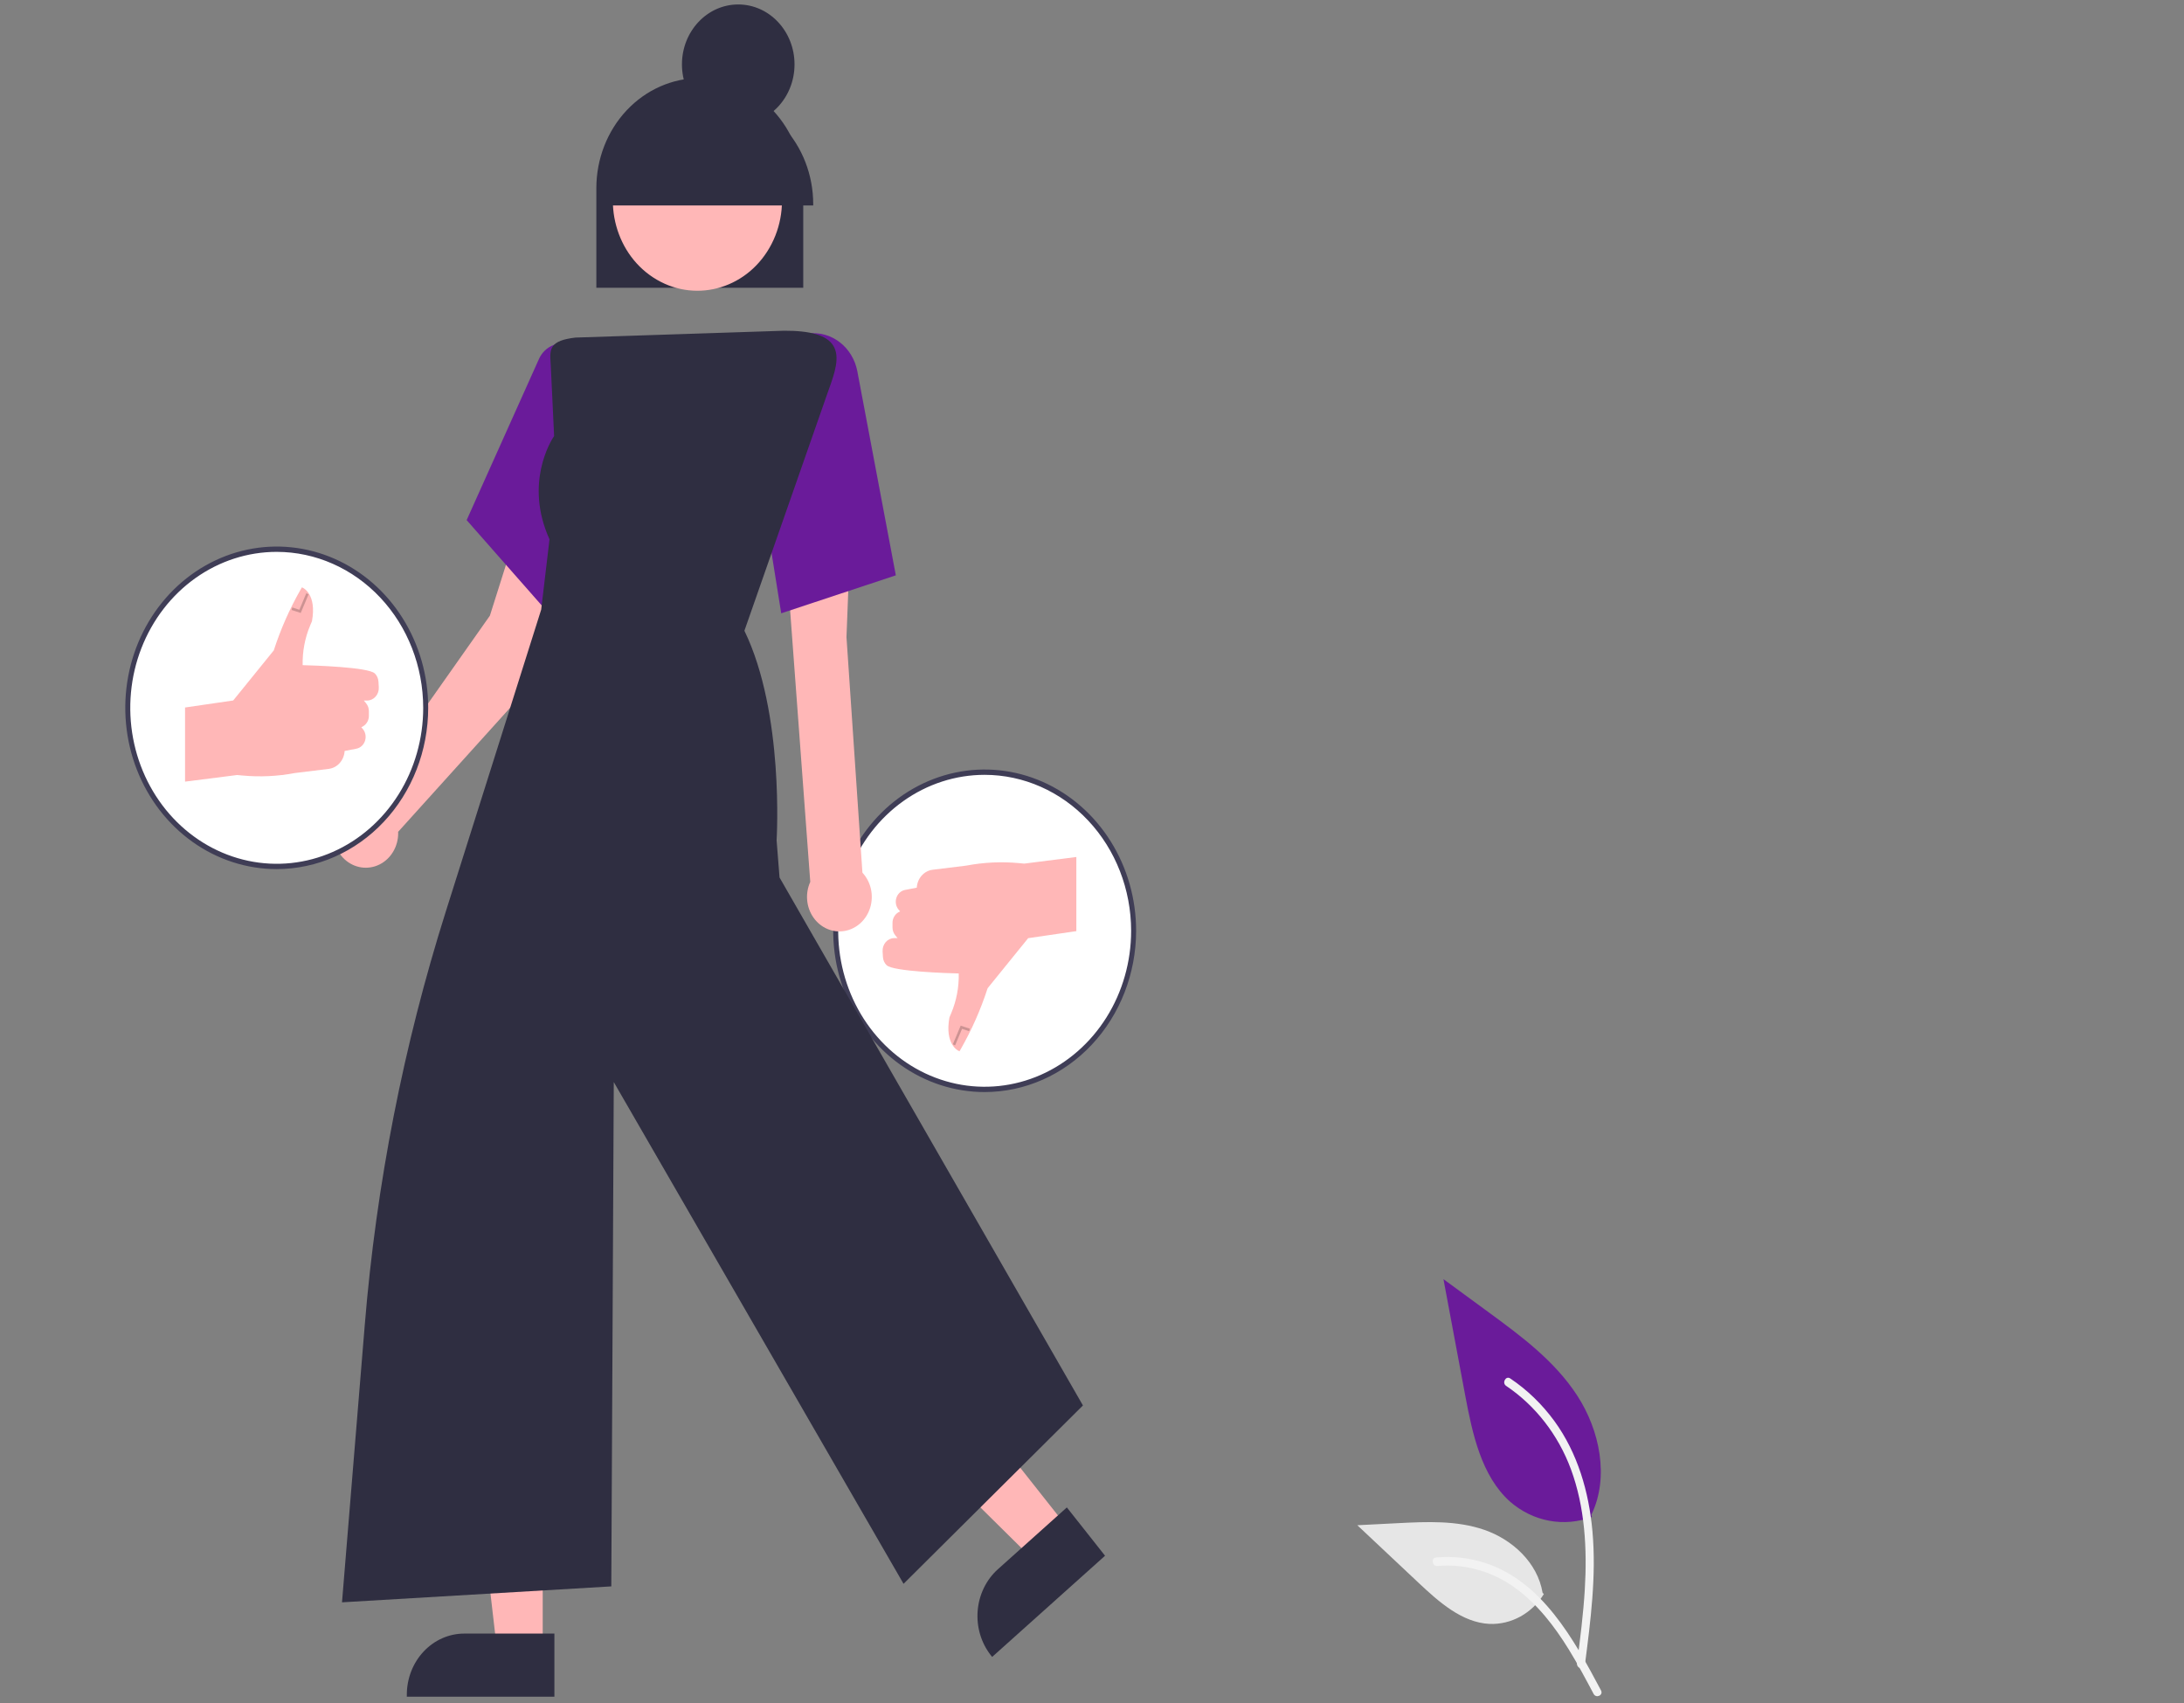 <svg width="245" height="191" viewBox="0 0 245 191" fill="none" xmlns="http://www.w3.org/2000/svg">
<rect x="0" y="0" width="245" height="191" fill="#808080" stroke="none"/>
<g clip-path="url(#clip0_8_65)">
<path d="M178.577 170.139C177.036 170.715 175.383 170.859 173.775 170.558C172.167 170.256 170.659 169.519 169.396 168.417C166.181 165.544 165.172 160.811 164.352 156.428L161.926 143.464L167.006 147.187C170.659 149.865 174.394 152.629 176.923 156.508C179.452 160.386 180.556 165.681 178.524 169.878" fill="#6A1B9A"/>
<path d="M177.792 186.737C178.432 181.778 179.09 176.755 178.64 171.743C178.242 167.292 176.966 162.945 174.369 159.38C172.99 157.491 171.313 155.873 169.412 154.598C168.917 154.265 168.461 155.101 168.954 155.432C172.243 157.645 174.787 160.913 176.219 164.764C177.801 169.047 178.055 173.716 177.782 178.265C177.618 181.016 177.268 183.75 176.916 186.48C176.889 186.603 176.906 186.733 176.965 186.844C177.024 186.954 177.12 187.036 177.234 187.074C177.35 187.108 177.473 187.091 177.578 187.028C177.683 186.964 177.759 186.86 177.792 186.736L177.792 186.737Z" fill="#F2F2F2"/>
<path d="M173.19 178.78C172.53 179.849 171.622 180.719 170.554 181.306C169.486 181.893 168.294 182.178 167.093 182.132C164.005 181.976 161.432 179.683 159.116 177.505L152.264 171.064L156.798 170.833C160.06 170.667 163.405 170.511 166.511 171.582C169.617 172.654 172.482 175.23 173.05 178.653" fill="#E6E6E6"/>
<path d="M179.6 189.587C176.522 183.789 172.952 177.346 166.572 175.286C164.799 174.715 162.939 174.511 161.093 174.684C160.511 174.737 160.657 175.692 161.237 175.638C164.331 175.365 167.419 176.235 169.981 178.101C172.447 179.888 174.367 182.372 175.991 185.006C176.987 186.62 177.878 188.302 178.77 189.981C179.055 190.518 179.888 190.13 179.6 189.587Z" fill="#F2F2F2"/>
<path d="M110.459 122.184C119.688 122.184 127.169 114.219 127.169 104.394C127.169 94.569 119.688 86.604 110.459 86.604C101.23 86.604 93.748 94.569 93.748 104.394C93.748 114.219 101.23 122.184 110.459 122.184Z" fill="white"/>
<path d="M110.459 122.482C107.099 122.482 103.814 121.421 101.02 119.434C98.226 117.446 96.048 114.621 94.762 111.316C93.476 108.011 93.14 104.374 93.795 100.865C94.451 97.357 96.069 94.134 98.445 91.604C100.821 89.074 103.849 87.352 107.144 86.654C110.44 85.956 113.856 86.314 116.961 87.683C120.065 89.052 122.719 91.37 124.586 94.345C126.453 97.32 127.449 100.817 127.449 104.394C127.444 109.19 125.652 113.787 122.467 117.178C119.282 120.569 114.963 122.477 110.459 122.482ZM110.459 86.902C107.209 86.902 104.032 87.927 101.33 89.85C98.628 91.772 96.522 94.504 95.279 97.7C94.035 100.896 93.71 104.414 94.344 107.807C94.978 111.2 96.543 114.317 98.841 116.763C101.138 119.21 104.066 120.876 107.253 121.551C110.441 122.226 113.744 121.879 116.747 120.555C119.749 119.231 122.315 116.989 124.121 114.113C125.926 111.236 126.89 107.854 126.89 104.394C126.885 99.756 125.152 95.31 122.072 92.031C118.992 88.751 114.815 86.907 110.459 86.902Z" fill="#3F3D56"/>
<path d="M107.639 117.907L107.527 117.856C107.463 117.827 105.966 117.106 106.504 114.128L106.514 114.095L106.713 113.621C107.299 112.225 107.585 110.708 107.551 109.18C106.348 109.15 100.178 108.964 99.456 108.25C99.213 108.011 99.067 107.683 99.047 107.332L99.01 106.706C98.999 106.514 99.025 106.322 99.086 106.141C99.147 105.96 99.243 105.795 99.366 105.655C99.49 105.514 99.639 105.403 99.805 105.326C99.971 105.25 100.149 105.211 100.33 105.211H100.685L100.434 104.905C100.232 104.66 100.121 104.345 100.121 104.02V103.502C100.121 103.262 100.182 103.027 100.296 102.82C100.41 102.614 100.574 102.443 100.771 102.327L100.973 102.208L100.856 102.084C100.694 101.911 100.578 101.693 100.523 101.455C100.468 101.217 100.475 100.967 100.544 100.733C100.613 100.499 100.74 100.289 100.913 100.127C101.085 99.965 101.297 99.856 101.523 99.812L102.844 99.556C102.872 99.051 103.066 98.573 103.392 98.205C103.718 97.838 104.155 97.605 104.627 97.547L108.403 97.083C110.356 96.713 112.347 96.619 114.323 96.805L114.901 96.859L120.744 96.117V104.432L115.341 105.221L110.791 110.835C110.024 113.204 109.022 115.479 107.801 117.622L107.639 117.907Z" fill="#FFB7B7"/>
<path opacity="0.2" d="M107.144 117.244L106.889 117.122L107.767 115.032L108.795 115.37L108.713 115.654L107.921 115.395L107.144 117.244Z" fill="black"/>
<path d="M96.747 97.875L94.958 71.457L95.298 62.639L88.327 64.291L90.895 98.907C90.604 99.546 90.484 100.257 90.547 100.963C90.61 101.669 90.854 102.343 91.253 102.911C91.652 103.48 92.19 103.92 92.808 104.185C93.426 104.45 94.1 104.528 94.758 104.412C95.415 104.296 96.03 103.99 96.535 103.528C97.04 103.065 97.415 102.463 97.621 101.788C97.826 101.113 97.853 100.391 97.699 99.701C97.545 99.011 97.215 98.38 96.747 97.875Z" fill="#FFB7B7"/>
<path d="M62.466 73.575L62.023 64.723L57.548 60.853L54.956 69.05L40.46 89.633C39.775 89.75 39.135 90.074 38.617 90.566C38.099 91.057 37.724 91.697 37.536 92.408C37.349 93.12 37.357 93.874 37.559 94.581C37.761 95.287 38.15 95.918 38.678 96.397C39.206 96.876 39.853 97.184 40.54 97.285C41.228 97.385 41.928 97.274 42.559 96.964C43.189 96.654 43.722 96.159 44.096 95.536C44.47 94.913 44.668 94.19 44.668 93.451C44.668 93.399 44.663 93.348 44.661 93.297L62.466 73.575Z" fill="#FFB7B7"/>
<path d="M63.268 70.741L52.348 58.333L60.456 40.272C60.62 39.901 60.853 39.57 61.139 39.298C61.426 39.026 61.762 38.818 62.126 38.687C62.484 38.556 62.863 38.504 63.241 38.533C63.618 38.562 63.986 38.671 64.323 38.855L64.403 38.898L63.268 70.741Z" fill="#6A1B9A"/>
<path d="M87.637 68.786L85.698 56.679L85.705 56.649L90.291 37.456L90.721 37.403C91.96 37.258 93.205 37.609 94.213 38.39C95.222 39.17 95.92 40.323 96.172 41.623L100.494 64.528L87.637 68.786Z" fill="#6A1B9A"/>
<path d="M90.108 32.274H66.898V21.11C66.898 17.834 68.121 14.691 70.297 12.375C72.474 10.058 75.425 8.756 78.503 8.756C81.581 8.756 84.532 10.058 86.709 12.375C88.885 14.691 90.108 17.834 90.108 21.11V32.274Z" fill="#2F2E41"/>
<path d="M119.758 171.33L115.83 174.849L101.209 160.395L107.007 155.2L119.758 171.33Z" fill="#FFB7B7"/>
<path d="M123.964 174.486L111.299 185.834L111.164 185.663C110.064 184.272 109.528 182.471 109.674 180.659C109.821 178.846 110.637 177.17 111.945 175.998L111.945 175.998L119.68 169.067L123.964 174.486Z" fill="#2F2E41"/>
<path d="M60.882 185.001L55.748 185.001L53.306 163.919L60.883 163.919L60.882 185.001Z" fill="#FFB7B7"/>
<path d="M62.191 190.299L45.637 190.299V190.076C45.637 188.257 46.316 186.512 47.525 185.226C48.733 183.939 50.372 183.216 52.081 183.216H52.081L62.192 183.217L62.191 190.299Z" fill="#2F2E41"/>
<path d="M38.366 179.71L40.922 148.569C42.218 132.797 45.268 117.245 50.008 102.239L60.71 68.376L61.644 60.49C58.797 54.204 61.813 49.416 62.16 48.9L61.789 41.066C61.781 40.912 61.771 40.763 61.761 40.62C61.655 39.08 61.732 38.193 64.553 37.861L87.961 37.093C90.923 37.08 92.719 37.604 93.448 38.722C94.287 40.008 93.621 41.872 92.978 43.675C92.911 43.862 92.843 44.05 92.778 44.237L83.507 70.741C87.993 79.975 87.128 94.098 87.119 94.24L87.448 98.416L121.483 157.63L101.359 177.635L101.27 177.48L68.853 121.361L68.575 177.923L68.443 177.931L38.366 179.71Z" fill="#2F2E41"/>
<path d="M86.558 27.355C89.071 22.461 87.382 16.326 82.785 13.651C78.189 10.976 72.425 12.774 69.913 17.668C67.4 22.561 69.089 28.697 73.686 31.372C78.282 34.047 84.046 32.249 86.558 27.355Z" fill="#FFB7B7"/>
<path d="M82.815 13.944C86.302 13.944 89.129 10.934 89.129 7.222C89.129 3.51 86.302 0.5 82.815 0.5C79.328 0.5 76.501 3.51 76.501 7.222C76.501 10.934 79.328 13.944 82.815 13.944Z" fill="#2F2E41"/>
<path d="M91.226 23.046H68.017V22.897C68.017 19.62 69.24 16.478 71.416 14.161C73.592 11.844 76.544 10.542 79.622 10.542C82.699 10.542 85.651 11.844 87.827 14.161C90.004 16.478 91.226 19.62 91.226 22.897V23.046Z" fill="#2F2E41"/>
<path d="M31.044 97.178C40.273 97.178 47.755 89.213 47.755 79.388C47.755 69.562 40.273 61.597 31.044 61.597C21.815 61.597 14.334 69.562 14.334 79.388C14.334 89.213 21.815 97.178 31.044 97.178Z" fill="white"/>
<path d="M31.044 97.475C27.684 97.475 24.399 96.415 21.605 94.427C18.811 92.44 16.633 89.615 15.348 86.309C14.062 83.004 13.725 79.368 14.381 75.859C15.036 72.35 16.654 69.127 19.03 66.597C21.407 64.068 24.434 62.345 27.73 61.647C31.026 60.949 34.442 61.307 37.546 62.676C40.651 64.046 43.304 66.364 45.171 69.338C47.038 72.313 48.035 75.81 48.035 79.388C48.029 84.183 46.238 88.781 43.053 92.172C39.867 95.563 35.549 97.47 31.044 97.475ZM31.044 61.895C27.795 61.895 24.618 62.921 21.916 64.843C19.214 66.765 17.108 69.497 15.864 72.694C14.62 75.89 14.295 79.407 14.929 82.8C15.563 86.193 17.128 89.31 19.426 91.757C21.724 94.203 24.652 95.869 27.839 96.544C31.026 97.219 34.33 96.873 37.332 95.549C40.335 94.225 42.901 91.983 44.706 89.106C46.512 86.229 47.475 82.847 47.475 79.388C47.47 74.75 45.738 70.304 42.657 67.024C39.577 63.745 35.401 61.9 31.044 61.895Z" fill="#3F3D56"/>
<path d="M20.76 87.665V79.35L26.162 78.561L30.712 72.946C31.479 70.578 32.482 68.303 33.702 66.16L33.864 65.875L33.976 65.926C34.04 65.955 35.537 66.675 34.999 69.654L34.99 69.687L34.79 70.16C34.204 71.556 33.918 73.074 33.952 74.602C35.156 74.632 41.325 74.818 42.048 75.532C42.29 75.771 42.436 76.099 42.456 76.45L42.493 77.076C42.504 77.268 42.478 77.46 42.417 77.641C42.356 77.822 42.26 77.987 42.137 78.127C42.013 78.267 41.864 78.379 41.698 78.456C41.532 78.532 41.354 78.571 41.173 78.571H40.818L41.069 78.877C41.271 79.122 41.382 79.436 41.382 79.762V80.28C41.382 80.52 41.322 80.755 41.207 80.962C41.093 81.168 40.929 81.338 40.733 81.455L40.531 81.574L40.647 81.698C40.81 81.871 40.925 82.089 40.98 82.327C41.035 82.565 41.028 82.815 40.959 83.049C40.89 83.283 40.763 83.492 40.59 83.655C40.418 83.817 40.207 83.926 39.98 83.97L38.659 84.226C38.632 84.731 38.438 85.209 38.111 85.576C37.785 85.944 37.348 86.177 36.876 86.235L33.1 86.698C31.147 87.069 29.156 87.163 27.18 86.977L26.602 86.923L20.76 87.665Z" fill="#FFB7B7"/>
<path opacity="0.2" d="M33.736 68.749L32.708 68.412L32.79 68.127L33.582 68.387L34.359 66.538L34.615 66.659L33.736 68.749Z" fill="black"/>
</g>
<defs>
<clipPath id="clip0_8_65">
<rect width="245" height="190" fill="white" transform="translate(0 0.5)"/>
</clipPath>
</defs>
</svg>

